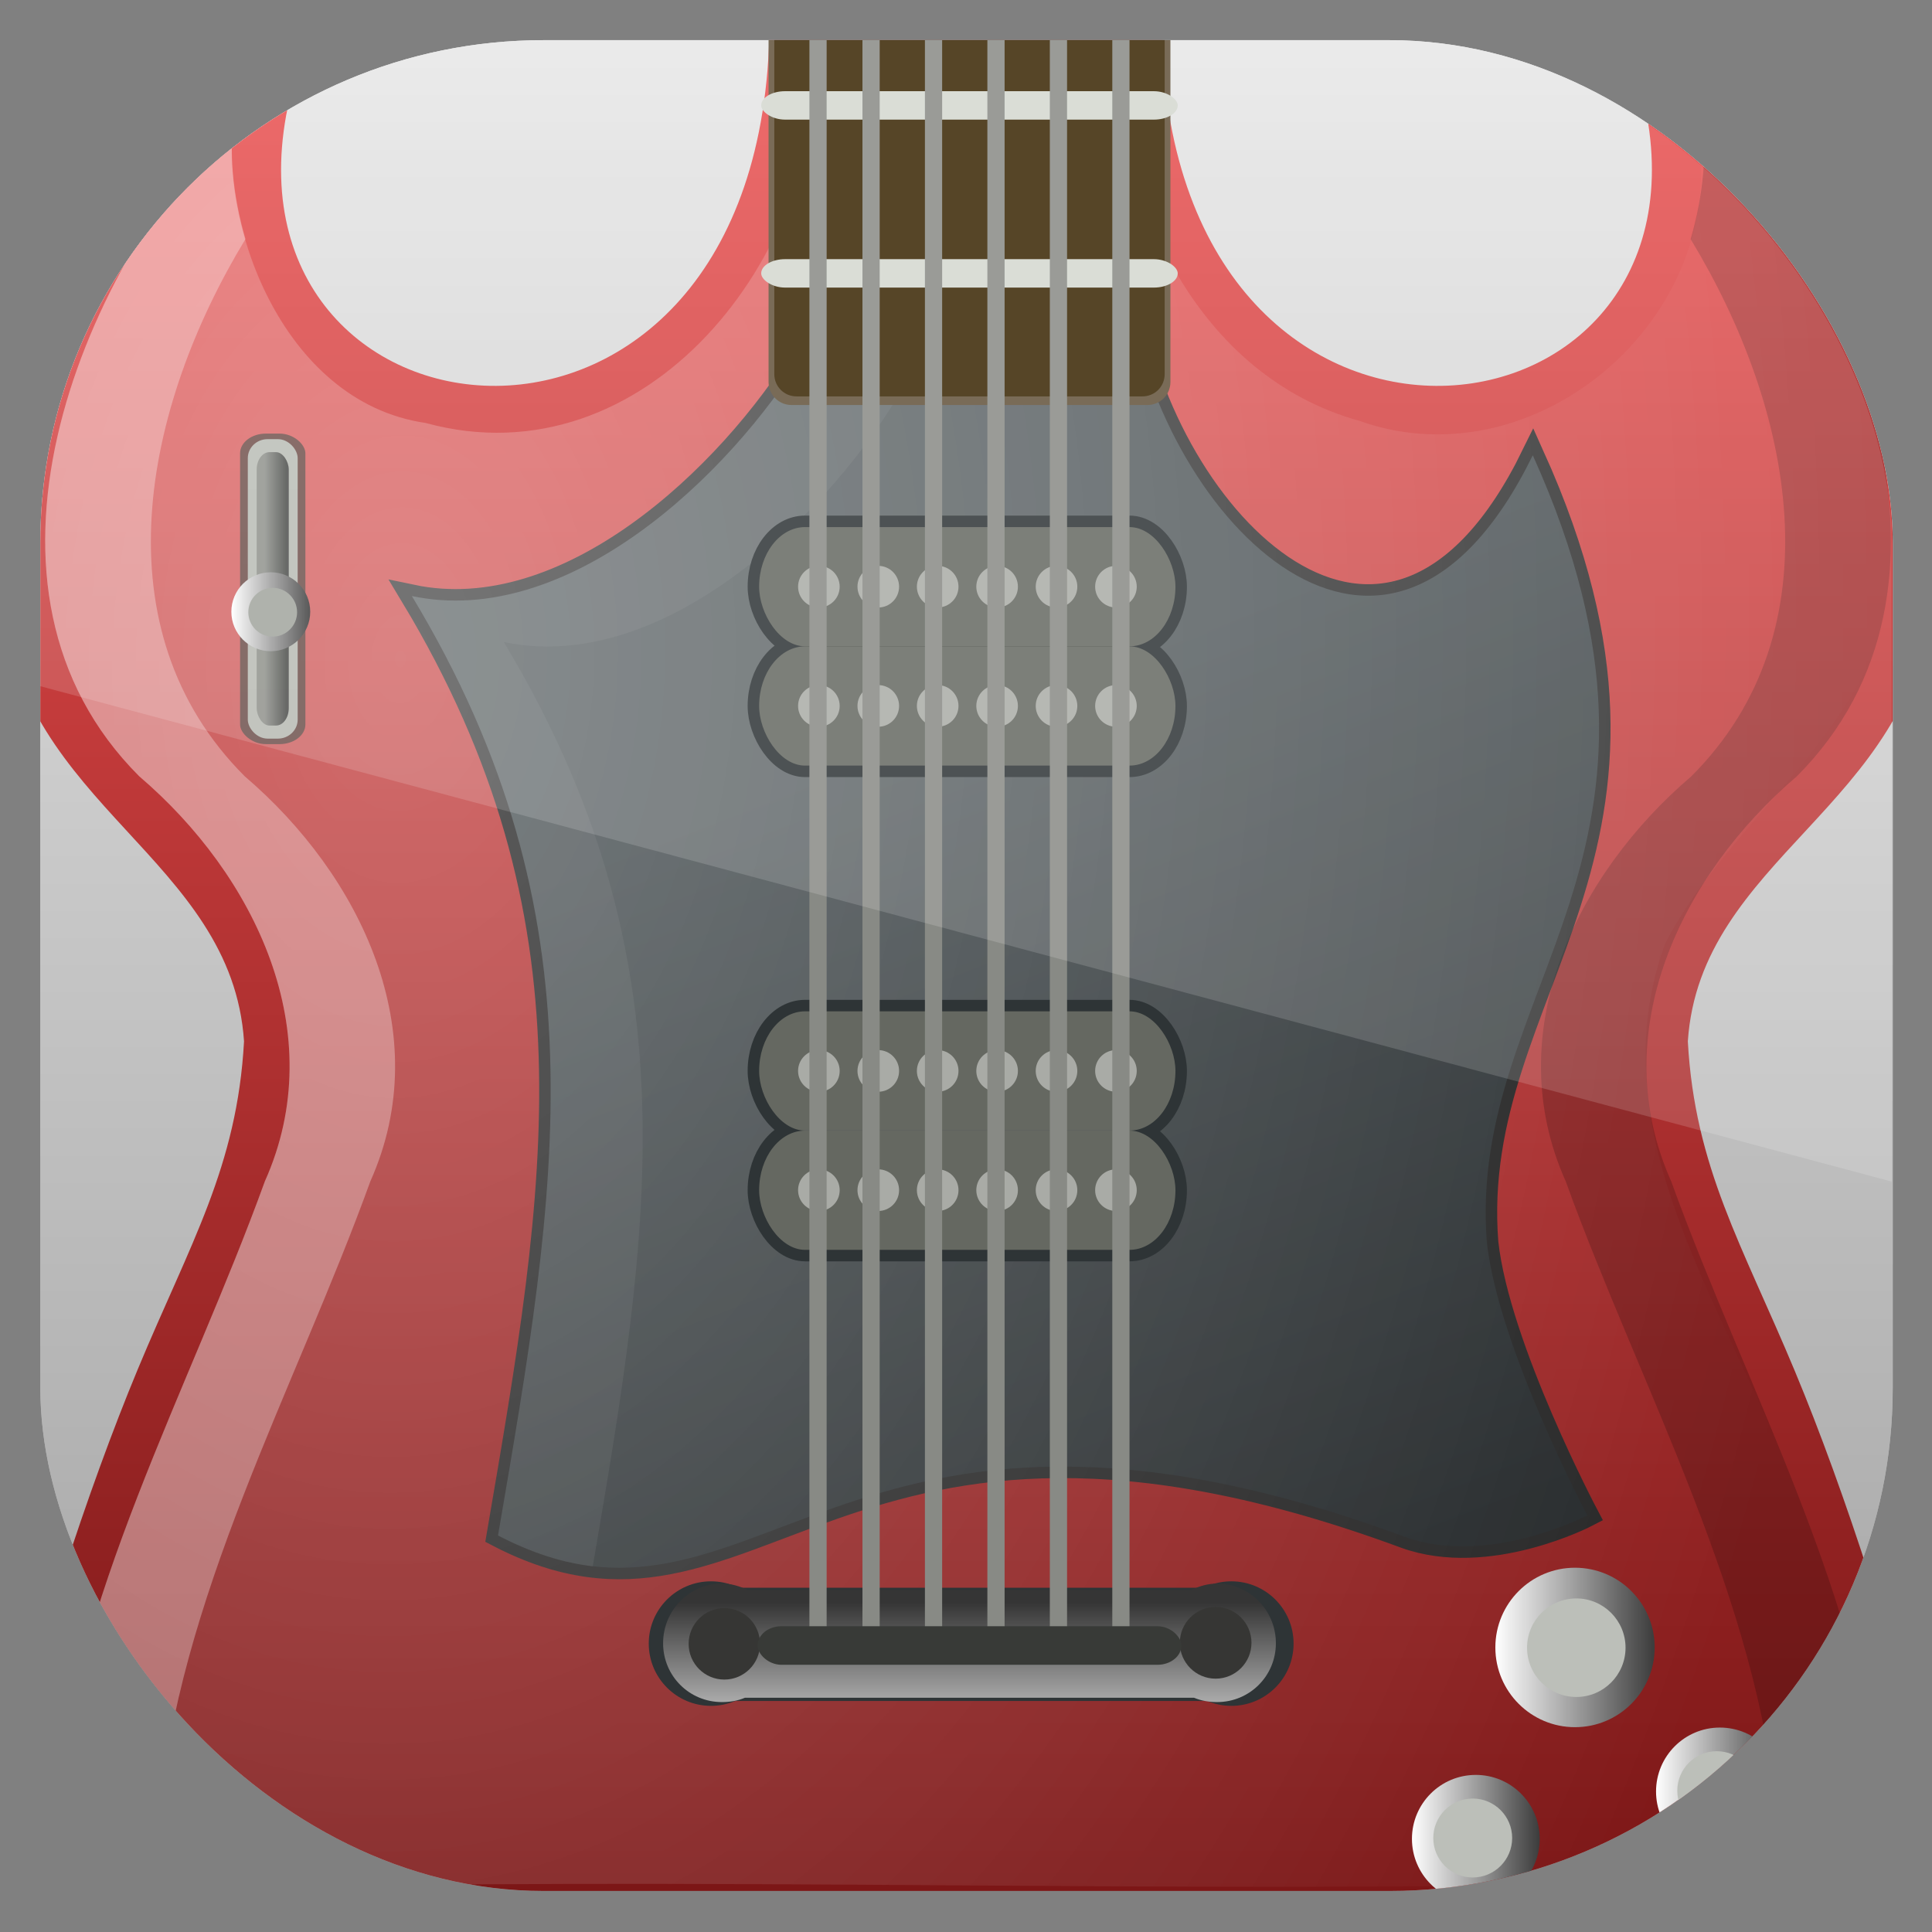 <svg height="96" width="96" xmlns="http://www.w3.org/2000/svg" xmlns:xlink="http://www.w3.org/1999/xlink" xmlns:sodipodi="http://sodipodi.sourceforge.net/DTD/sodipodi-0.dtd" xmlns:inkscape="http://www.inkscape.org/namespaces/inkscape">
 <rect width="100%" height="100%" fill="#808080" stroke="none"/>
 <defs>
  <clipPath clipPathUnits="userSpaceOnUse" id="clipPath3009">
   <path d="m-2 956.36h-96v33.562l96 25.687v-59.25z"/>
  </clipPath>
  <linearGradient x2="0" y1="90" y2="5.988" gradientUnits="userSpaceOnUse" id="linearGradient3416" gradientTransform="matrix(1 0 0 1 0 -95.97)">
   <stop stop-color="#e8e8e8"/>
   <stop stop-color="#a1a1a1" offset="1"/>
  </linearGradient>
  <linearGradient x2="0" y1="90" y2="5.988" gradientUnits="userSpaceOnUse" id="linearGradient5252" gradientTransform="matrix(1 0 0 -1 0 96)">
   <stop stop-color="#ee5151"/>
   <stop stop-color="#791515" offset="1"/>
  </linearGradient>
  <linearGradient x1="247.89" x2="232.94" y1="59.46" y2="21.19" gradientUnits="userSpaceOnUse" id="linearGradient5248" gradientTransform="matrix(1 0 0 1 -177.84 12.906)">
   <stop stop-color="#262a2c"/>
   <stop stop-color="#434b4e" offset="1"/>
  </linearGradient>
  <radialGradient cy="53.929" r="40.19" gradientUnits="userSpaceOnUse" id="radialGradient5244" cx="293.65" gradientTransform="matrix(-1.601 -0.034 0.052 -2.437 490.68 176.05)">
   <stop stop-color="#fff"/>
   <stop stop-color="#fff" stop-opacity="0" offset="1"/>
  </radialGradient>
  <linearGradient x1="249" x2="255.94" gradientUnits="userSpaceOnUse" id="linearGradient5145">
   <stop stop-color="#fff"/>
   <stop stop-color="#3c3c3c" offset="1"/>
  </linearGradient>
  <linearGradient x2="0" y1="67.05" y2="62.796" gradientUnits="userSpaceOnUse" id="linearGradient5147">
   <stop stop-color="#a8a8a8"/>
   <stop stop-color="#353535" offset="1"/>
  </linearGradient>
  <linearGradient x2="0" y1="11.375" y2="27.13" gradientUnits="userSpaceOnUse" id="linearGradient5173" gradientTransform="matrix(0.827 0 0 0.827 -142.49 15.665)">
   <stop stop-color="#babdb6"/>
   <stop stop-color="#b7bab3" offset="1"/>
  </linearGradient>
  <linearGradient x1="193.38" x2="194.53" gradientUnits="userSpaceOnUse" id="linearGradient5170" gradientTransform="matrix(0.827 0 0 0.827 -142.49 15.665)">
   <stop stop-color="#888a85"/>
   <stop stop-color="#383937" offset="1"/>
  </linearGradient>
  <clipPath clipPathUnits="userSpaceOnUse" id="clipPath3280">
   <rect x="7.667" rx="21.92" ry="21.883" y="7.719" height="80.53" width="80.67"/>
  </clipPath>
  <rect x="6" rx="6" y="-89.97" fill="url(#linearGradient3416)" height="84" id="SVGCleanerId_0" width="84"/>
  <path d="m55.1 19.053c1.474 9.482 11.225 19.658 17.562 6.729 7.841 17.349-2.872 23.077-2 34.25 0.5 4.562 4.375 11.875 4.375 11.875s-4.312 2.25-7.938 0.938c-24.885-9.183-28.212 5.8-39.5-0.062 2.604-15.191 4.697-26.87-3.75-40.875 6.735 1.417 13.771-5.131 17.125-10.625z" id="SVGCleanerId_1"/>
  <path d="m255.94 65.688c0 1.916-1.553 3.469-3.469 3.469-1.916 0-3.469-1.553-3.469-3.469 0-1.916 1.553-3.469 3.469-3.469 1.916 0 3.469 1.553 3.469 3.469z" id="SVGCleanerId_2"/>
  <path d="m250.75 77.062c0 1.536-1.245 2.781-2.781 2.781s-2.781-1.245-2.781-2.781 1.245-2.781 2.781-2.781 2.781 1.245 2.781 2.781z" id="SVGCleanerId_3"/>
  <rect x="216.81" rx="2" y="16" ry="2.594" fill="#656861" height="5.188" id="SVGCleanerId_4" width="18.13"/>
  <rect x="216.81" rx="2" y="21.19" ry="2.594" fill="#656861" height="5.188" id="SVGCleanerId_5" width="18.13"/>
  <path d="m220.38 23.781c0 0.501-0.406 0.906-0.906 0.906s-0.906-0.406-0.906-0.906 0.406-0.906 0.906-0.906 0.906 0.406 0.906 0.906z" fill="#eeeeec" id="SVGCleanerId_6" opacity="0.5"/>
 </defs>
 <g transform="matrix(1 0 0 1 0 -956.36)">
  <g clip-path="url(#clipPath3280)" transform="matrix(1.141 0 0 1.142 -6.744 949.54)">
   <use xlink:href="#SVGCleanerId_0" transform="matrix(1 0 0 -1 0 0)"/>
   <use xlink:href="#SVGCleanerId_0" transform="matrix(1 0 0 -1 0 0)"/>
   <path d="m19.438 6c-9.105 4.957-14.269 17.337-13.438 26.188 0.831 8.85 10.007 11.139 10.538 19.094-0.3 5.461-2.341 8.78-4.621 14.252-2.192 5.261-4.607 12.662-5.91 18.467 0 3.324 2.676 6 6 6h72c3.262 0 5.902-2.575 6-5.812l-0.062-0.188c-1.295-5.766-3.685-13.134-5.866-18.361-2.298-5.509-4.363-8.862-4.665-14.358 0.53-7.955 9.756-10.243 10.587-19.094 0.831-8.85-4.333-21.23-13.438-26.187l1.062 4.969c2.811 15.39-21.686 17.664-21.118-4.969h-17.094c0.569 22.633-23.847 20.359-21.037 4.969z" fill="url(#linearGradient5252)"/>
   <use xlink:href="#SVGCleanerId_1" stroke="#272727"/>
   <use xlink:href="#SVGCleanerId_1" fill="url(#linearGradient5248)"/>
   <path d="m41.381 8.125c0.462 8.923-7.346 18.873-16.938 16.25-6.353-0.926-9.095-9.009-8.312-13.438-6.881 7.153-12.322 20.66-4.156 28.812 5.041 4.303 8.369 11.158 5.469 17.625-3.278 9.049-8.419 18.185-9.219 27.875 1.694 4.045 5.008 2.62 14.781 2.75 20.896-0.268 41.942 0.525 62.75-0.375 4.838-3.015-0.178-9.25-0.628-13.354-1.973-9.051-10.176-17.613-6.715-27.207 3.201-6.344 11.556-10.749 9.531-19.032-0.623-6.476-3.738-12.935-8.344-17.312 2.356 8.319-6.402 16.442-14.5 13.562-7.004-1.949-10.538-9.503-10.562-16.281-4.336 0.083-9.031-0.165-13.156 0.125z" fill="url(#radialGradient5244)" opacity="0.246"/>
   <path d="m55.1 19.063-14.125 2.219c-3.354 5.494-10.39 12.042-17.125 10.625 8.447 14.005 6.354 25.684 3.75 40.875 1.496 0.777 2.84 1.194 4.125 1.344 2.548-14.863 4.447-26.423-3.875-40.219 6.735 1.417 13.771-5.131 17.125-10.625l10.719-1.688c-0.255-0.84-0.462-1.685-0.594-2.531z" fill="#babdb6" opacity="0.1"/>
   <path d="m39.381 6v16.594c0 0.554 0.444 1 1 1h15.5c0.556 0 1-0.446 1-1v-16.594h-17.5z" fill="#615139"/>
   <use xlink:href="#SVGCleanerId_2" fill="url(#linearGradient5145)" transform="matrix(0.802 0 0 0.802 -132.3 33.3)"/>
   <use xlink:href="#SVGCleanerId_2" fill="#bcbfb9" transform="matrix(0.495 0 0 0.495 -54.927 53.43)"/>
   <g fill="#2e3436" transform="matrix(1.051 0 0 1.051 -189.66 9.631)">
    <rect x="214.25" rx="2" ry="2.344" y="62.25" height="4.688" width="24.13"/>
    <use xlink:href="#SVGCleanerId_3" transform="matrix(0.927 0 0 0.927 7.236 -6.874)"/>
    <use xlink:href="#SVGCleanerId_3" transform="matrix(0.927 0 0 0.927 -14.327 -6.874)"/>
    <use xlink:href="#SVGCleanerId_3" transform="matrix(0.559 0 0 0.559 77.02 21.513)"/>
    <use xlink:href="#SVGCleanerId_3" transform="matrix(0.561 0 0 0.561 97.92 21.309)"/>
   </g>
   <path d="m215.19 61.969c-1.424 0-2.562 1.17-2.562 2.594s1.139 2.562 2.562 2.562c0.356 0 0.692-0.057 1-0.188h19.562c0.308 0.13 0.644 0.188 1 0.188 1.424 0 2.562-1.139 2.562-2.562s-1.139-2.594-2.562-2.594c-0.405 0-0.784 0.115-1.125 0.281h-19.312c-0.341-0.167-0.72-0.281-1.125-0.281z" fill="url(#linearGradient5147)" transform="matrix(1 0 0 1 -177.84 12.906)"/>
   <use xlink:href="#SVGCleanerId_3" fill="#363634" transform="matrix(0.559 0 0 0.559 -101.16 34.419)"/>
   <use xlink:href="#SVGCleanerId_3" fill="#363634" transform="matrix(0.561 0 0 0.561 -80.26 34.22)"/>
   <g transform="matrix(1 0 0 1 -177.84 12.906)">
    <use xlink:href="#SVGCleanerId_4" stroke="#2e3436"/>
    <use xlink:href="#SVGCleanerId_5" stroke="#2e3436"/>
    <use xlink:href="#SVGCleanerId_5"/>
    <use xlink:href="#SVGCleanerId_6" transform="matrix(1 0 0 1 -0.062 0)"/>
    <use xlink:href="#SVGCleanerId_6" transform="matrix(1 0 0 1 2.525 0)"/>
    <use xlink:href="#SVGCleanerId_6" transform="matrix(1 0 0 1 5.112 0)"/>
    <use xlink:href="#SVGCleanerId_6" transform="matrix(1 0 0 1 7.7 0)"/>
    <use xlink:href="#SVGCleanerId_6" transform="matrix(1 0 0 1 10.287 0)"/>
    <use xlink:href="#SVGCleanerId_6" transform="matrix(1 0 0 1 12.875 0)"/>
    <use xlink:href="#SVGCleanerId_4"/>
    <use xlink:href="#SVGCleanerId_6" transform="matrix(1 0 0 1 -0.062 -5.188)"/>
    <use xlink:href="#SVGCleanerId_6" transform="matrix(1 0 0 1 2.525 -5.188)"/>
    <use xlink:href="#SVGCleanerId_6" transform="matrix(1 0 0 1 5.112 -5.188)"/>
    <use xlink:href="#SVGCleanerId_6" transform="matrix(1 0 0 1 7.7 -5.188)"/>
    <use xlink:href="#SVGCleanerId_6" transform="matrix(1 0 0 1 10.287 -5.188)"/>
    <use xlink:href="#SVGCleanerId_6" transform="matrix(1 0 0 1 12.875 -5.188)"/>
   </g>
   <path d="m39.631 6v16.25c0 0.54 0.429 0.969 0.969 0.969h15.062c0.54 0 0.969-0.429 0.969-0.969v-16.25h-17z" fill="#382401"/>
   <rect x="39.06" rx="1.041" ry="0.619" y="17.248" fill="#d3d7cf" height="1.237" width="18.14"/>
   <rect x="39.06" rx="1.041" ry="0.619" y="9.94" fill="#d3d7cf" height="1.237" width="18.14"/>
   <g transform="matrix(1 0 0 1 -177.84 33.976)">
    <use xlink:href="#SVGCleanerId_4" stroke="#2e3436"/>
    <use xlink:href="#SVGCleanerId_5" stroke="#2e3436"/>
    <use xlink:href="#SVGCleanerId_5"/>
    <use xlink:href="#SVGCleanerId_6" transform="matrix(1 0 0 1 -0.062 0)"/>
    <use xlink:href="#SVGCleanerId_6" transform="matrix(1 0 0 1 2.525 0)"/>
    <use xlink:href="#SVGCleanerId_6" transform="matrix(1 0 0 1 5.112 0)"/>
    <use xlink:href="#SVGCleanerId_6" transform="matrix(1 0 0 1 7.7 0)"/>
    <use xlink:href="#SVGCleanerId_6" transform="matrix(1 0 0 1 10.287 0)"/>
    <use xlink:href="#SVGCleanerId_6" transform="matrix(1 0 0 1 12.875 0)"/>
    <use xlink:href="#SVGCleanerId_4"/>
    <use xlink:href="#SVGCleanerId_6" transform="matrix(1 0 0 1 -0.062 -5.188)"/>
    <use xlink:href="#SVGCleanerId_6" transform="matrix(1 0 0 1 2.525 -5.188)"/>
    <use xlink:href="#SVGCleanerId_6" transform="matrix(1 0 0 1 5.112 -5.188)"/>
    <use xlink:href="#SVGCleanerId_6" transform="matrix(1 0 0 1 7.7 -5.188)"/>
    <use xlink:href="#SVGCleanerId_6" transform="matrix(1 0 0 1 10.287 -5.188)"/>
    <use xlink:href="#SVGCleanerId_6" transform="matrix(1 0 0 1 12.875 -5.188)"/>
   </g>
   <g transform="matrix(1 0 0 0.638 -177.84 36.21)">
    <rect x="219" y="-47.34" fill="#888a85" height="111.75" width="0.75"/>
    <rect x="221.31" y="-47.34" fill="#888a85" height="111.75" width="0.75"/>
    <rect x="224.03" y="-47.34" fill="#888a85" height="111.75" width="0.75"/>
    <rect x="226.75" y="-47.34" fill="#888a85" height="111.75" width="0.75"/>
    <rect x="229.47" y="-47.34" fill="#888a85" height="111.75" width="0.75"/>
    <rect x="232.19" y="-47.34" fill="#888a85" height="111.75" width="0.75"/>
   </g>
   <rect x="38.904" rx="1.041" ry="0.839" y="76.73" fill="#383a37" height="1.678" width="18.455"/>
   <path d="m16.131 10.938c-6.881 7.153-12.322 20.66-4.156 28.812 5.041 4.303 8.369 11.158 5.469 17.625-3.278 9.049-8.419 18.185-9.219 27.875 1.291 3.084 3.554 3.006 8.875 2.844-2.202-0.177-3.447-0.85-4.281-2.844 0.8-9.69 5.941-18.826 9.219-27.875 2.9-6.467-0.428-13.322-5.469-17.625-6.397-6.386-4.423-16.045 0.031-23.375-0.568-1.947-0.738-3.915-0.469-5.438z" fill="#fff" opacity="0.306"/>
   <rect x="16.366" rx="1.127" ry="0.858" y="24.838" fill="#464944" height="13.512" opacity="0.7" width="2.844"/>
   <rect x="16.702" rx="0.861" ry="0.827" y="25.08" fill="url(#linearGradient5173)" height="13.03" width="2.172"/>
   <rect x="17.09" rx="0.554" ry="0.755" y="25.646" fill="url(#linearGradient5170)" height="11.895" opacity="0.83" width="1.396"/>
   <path d="m80.004 10.938c6.881 7.153 12.322 20.66 4.156 28.812-5.041 4.303-8.369 11.158-5.469 17.625 3.278 9.049 8.419 18.185 9.219 27.875-1.291 3.084-3.554 3.006-8.875 2.844 2.202-0.177 3.447-0.85 4.281-2.844-0.8-9.69-5.941-18.826-9.219-27.875-2.9-6.467 0.428-13.322 5.469-17.625 6.397-6.386 4.423-16.045-0.031-23.375 0.568-1.947 0.738-3.915 0.469-5.438z" opacity="0.18"/>
   <use xlink:href="#SVGCleanerId_2" fill="url(#linearGradient5145)" transform="matrix(1 0 0 1 -177.97 11.966)"/>
   <use xlink:href="#SVGCleanerId_2" fill="#bcbfb9" transform="matrix(0.618 0 0 0.618 -81.47 37.07)"/>
   <use xlink:href="#SVGCleanerId_2" fill="url(#linearGradient5145)" transform="matrix(0.802 0 0 0.802 -121.67 31.24)"/>
   <use xlink:href="#SVGCleanerId_2" fill="#bcbfb9" transform="matrix(0.495 0 0 0.495 -44.3 51.37)"/>
   <use xlink:href="#SVGCleanerId_2" fill="url(#linearGradient5145)" transform="matrix(0.495 0 0 0.495 -107.27 0.074)"/>
   <use xlink:href="#SVGCleanerId_2" fill="#a1a59e" transform="matrix(0.306 0 0 0.306 -59.47 12.51)"/>
  </g>
  <rect x="-96" rx="25" y="958.36" clip-path="url(#clipPath3009)" fill="#fff" height="92" opacity="0.15" width="92" transform="matrix(1 0 0 1 98 0)"/>
 </g>
</svg>
